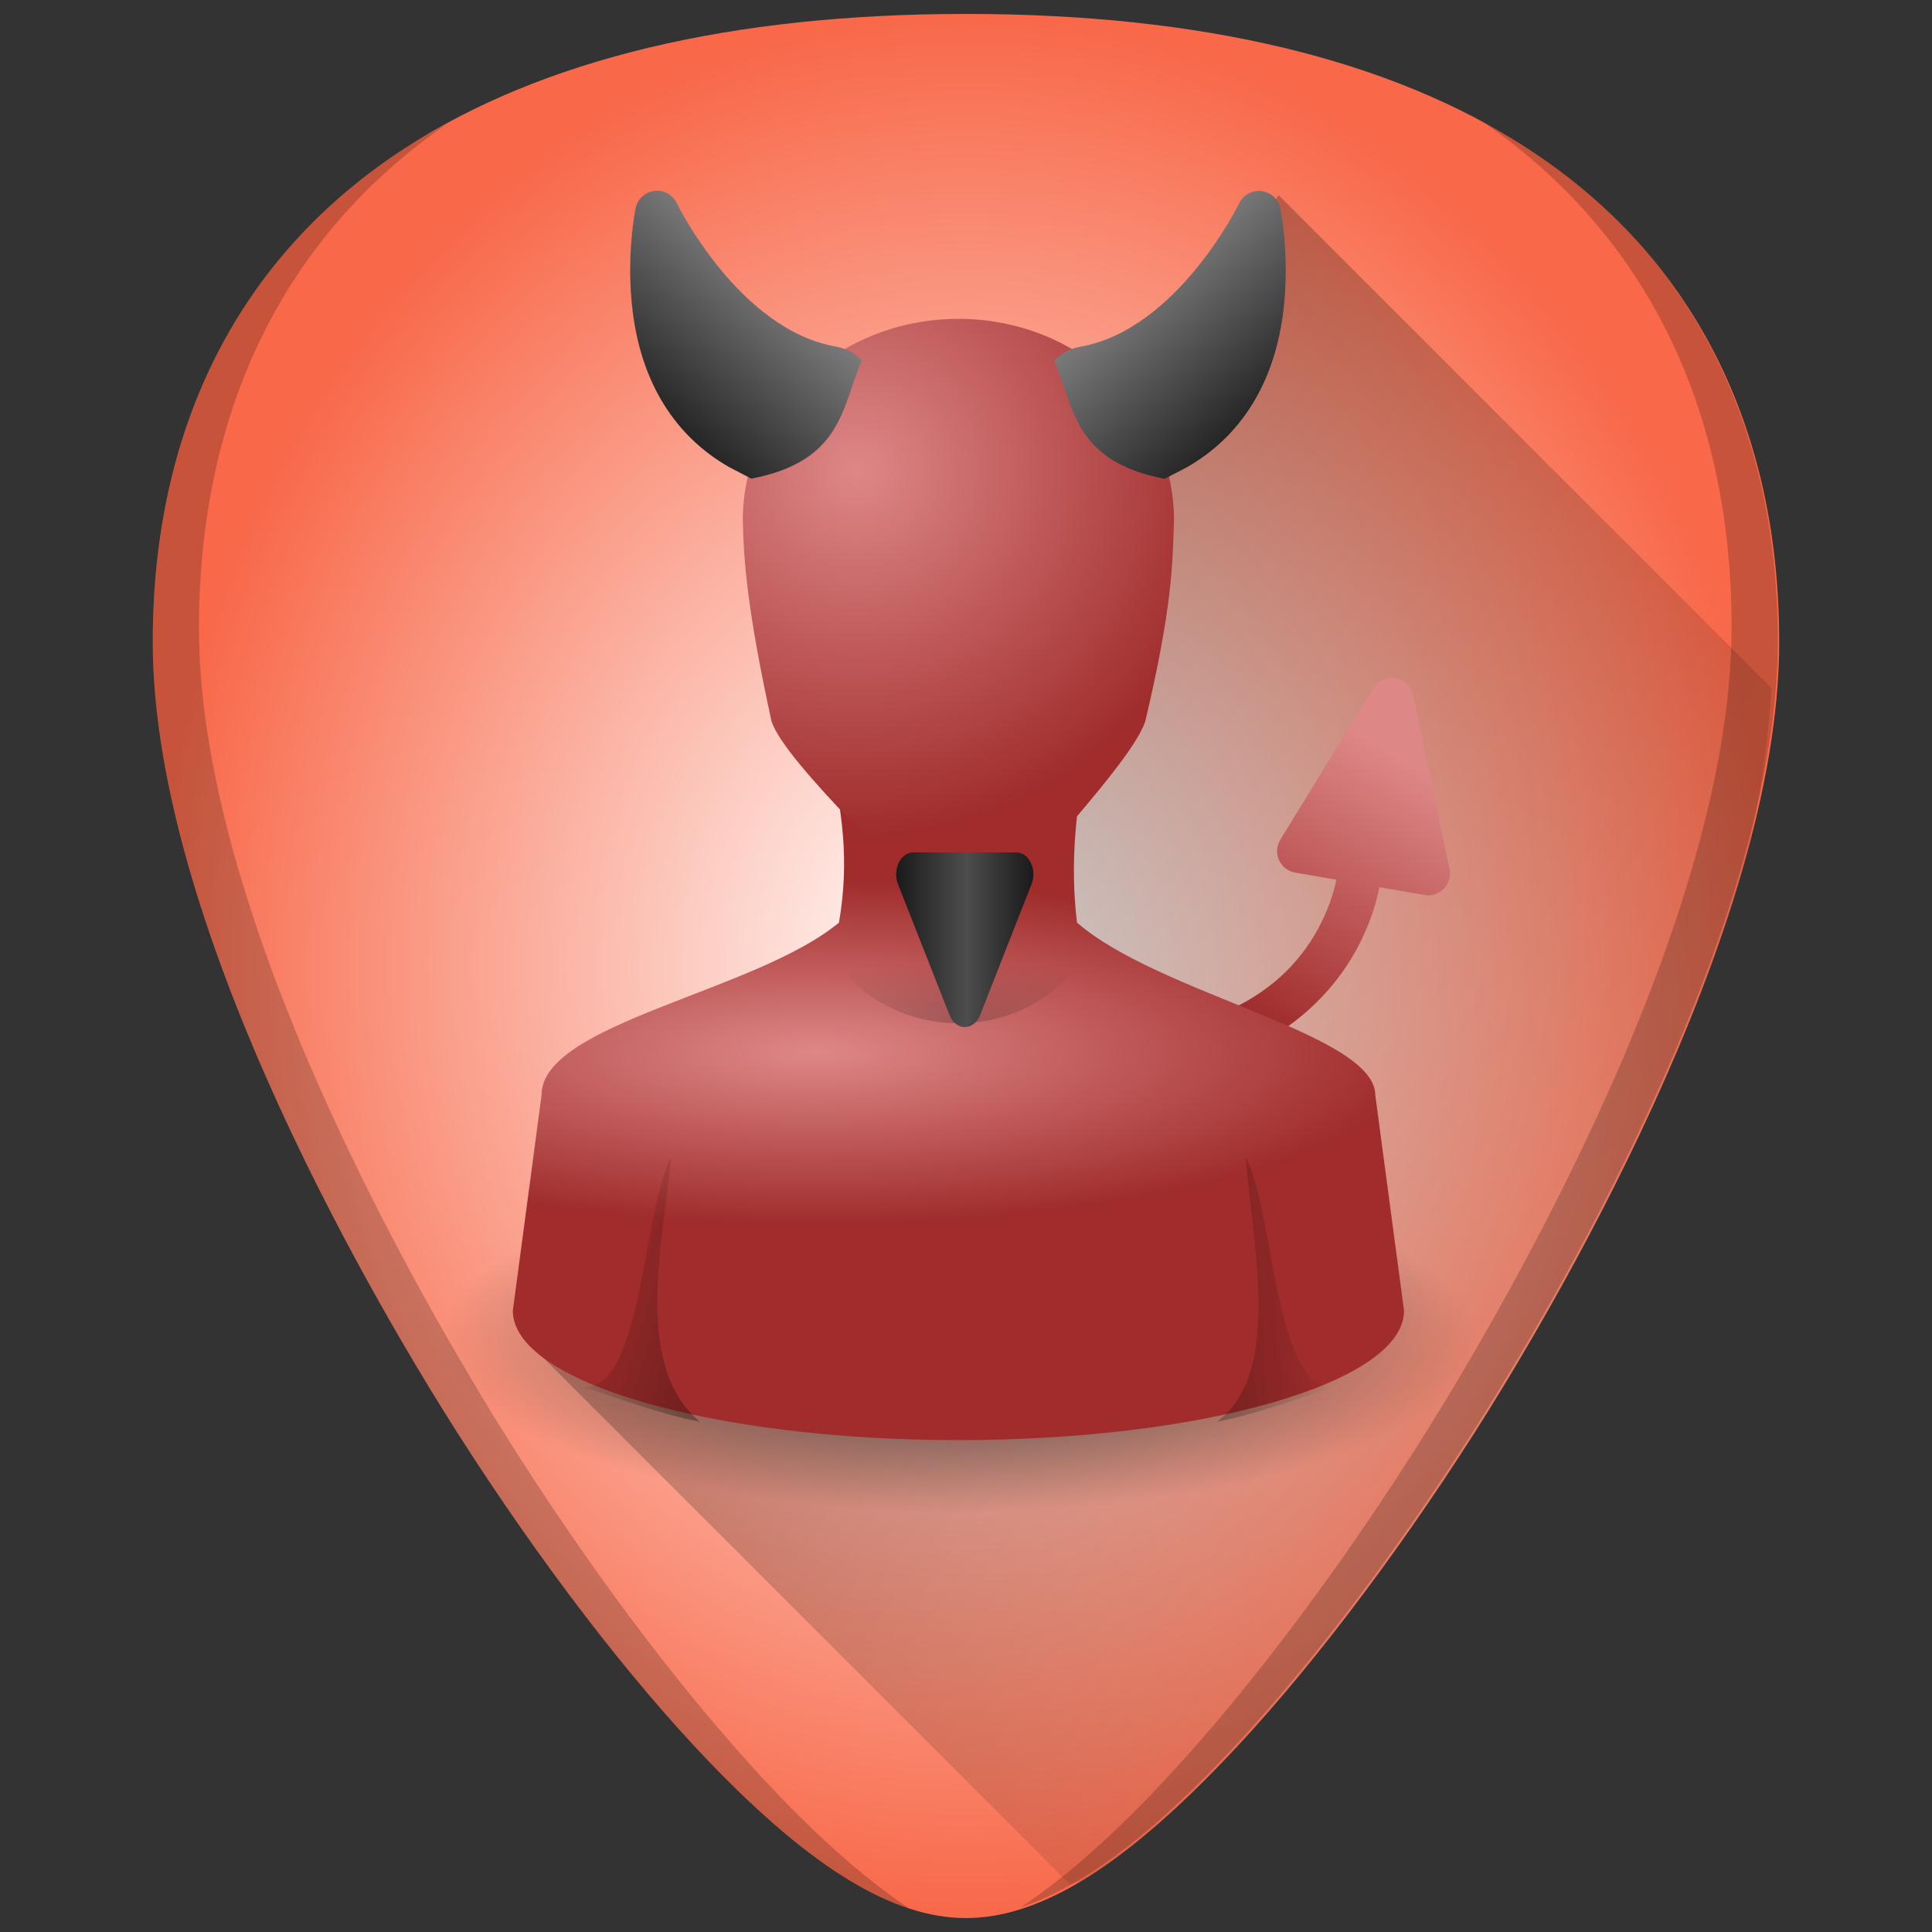 <?xml version="1.0" encoding="UTF-8" standalone="no"?>
<!-- Generator: Adobe Illustrator 19.0.0, SVG Export Plug-In . SVG Version: 6.00 Build 0)  -->

<svg
   xmlns:dc="http://purl.org/dc/elements/1.1/"
   xmlns:cc="http://creativecommons.org/ns#"
   xmlns:rdf="http://www.w3.org/1999/02/22-rdf-syntax-ns#"
   xmlns:svg="http://www.w3.org/2000/svg"
   xmlns="http://www.w3.org/2000/svg"
   xmlns:xlink="http://www.w3.org/1999/xlink"
   xmlns:sodipodi="http://sodipodi.sourceforge.net/DTD/sodipodi-0.dtd"
   xmlns:inkscape="http://www.inkscape.org/namespaces/inkscape"
   version="1.1"
   id="Capa_1"
   x="0px"
   y="0px"
   viewBox="0 0 48 48"
   xml:space="preserve"
   sodipodi:docname="user-info.svg"
   width="48"
   height="48"
   inkscape:version="0.92.3 (2405546, 2018-03-11)"><rect x="0" y="0" width="48" height="48" fill="#333333" stroke="none"/><defs
   id="defs39"><linearGradient
     inkscape:collect="always"
     id="linearGradient892"><stop
       style="stop-color:#ffffff;stop-opacity:1"
       offset="0"
       id="stop888" /><stop
       style="stop-color:#f86849;stop-opacity:1"
       offset="1"
       id="stop890" /></linearGradient><linearGradient
     id="linearGradient1103"><stop
       offset="0"
       id="stop1099"
       style="stop-color:#000000;stop-opacity:1" /><stop
       offset="1"
       style="stop-opacity:1;stop-color:#b3b3b3"
       id="stop1101" /></linearGradient><linearGradient
     id="linearGradient1089"><stop
       offset="0"
       style="stop-color:#de8787;stop-opacity:1"
       id="stop1085" /><stop
       offset="1"
       style="stop-color:#a02c2c;stop-opacity:1"
       id="stop1087" /></linearGradient><linearGradient
     id="linearGradient1030"><stop
       offset="0"
       id="stop1026" /><stop
       offset="1"
       style="stop-opacity:0"
       id="stop1028" /></linearGradient><linearGradient
     id="linearGradient969"><stop
       offset="0"
       id="stop965"
       style="stop-color:#1a1a1a;stop-opacity:1" /><stop
       id="stop971"
       offset="0.51"
       style="stop-color:#4d4d4d;stop-opacity:1" /><stop
       offset="1"
       style="stop-opacity:1;stop-color:#1a1a1a"
       id="stop967" /></linearGradient><linearGradient
     id="linearGradient2898"
     x1="30"
     x2="30"
     y1="3.041"
     y2="27.957"
     gradientUnits="userSpaceOnUse"
     xlink:href="#linearGradient3341"
     gradientTransform="matrix(0.707,0,0,0.707,-57.424,5.019)" /><linearGradient
     id="linearGradient3341"><stop
       id="stop3343"
       style="stop-color:#fff"
       offset="0" /><stop
       id="stop3345"
       style="stop-color:#fff;stop-opacity:0"
       offset="1" /></linearGradient><radialGradient
     id="radialGradient2896"
     cx="30"
     cy="33.188"
     r="4.688"
     gradientTransform="matrix(1.528,-7.0647e-7,2.1309e-7,0.461,-21.839,14.149)"
     gradientUnits="userSpaceOnUse"
     xlink:href="#linearGradient5060" /><linearGradient
     id="linearGradient5060"><stop
       id="stop5062"
       offset="0" /><stop
       id="stop5064"
       style="stop-opacity:0"
       offset="1" /></linearGradient><linearGradient
     id="linearGradient2894"
     x1="38"
     x2="43"
     y1="39"
     y2="38.6"
     gradientUnits="userSpaceOnUse"
     xlink:href="#linearGradient5060"
     gradientTransform="translate(-6,-0.556)" /><linearGradient
     id="linearGradient2892"
     x1="22"
     x2="17"
     y1="39"
     y2="37.438"
     gradientUnits="userSpaceOnUse"
     xlink:href="#linearGradient5060"
     gradientTransform="translate(-6,-0.556)" /><radialGradient
     id="radialGradient2888"
     cx="26.376"
     cy="12.313"
     r="8"
     gradientTransform="matrix(1.64,-0.133,0.128,1.585,-24.396,-5.784)"
     gradientUnits="userSpaceOnUse"
     xlink:href="#linearGradient6954" /><linearGradient
     id="linearGradient6954"><stop
       id="stop6960"
       style="stop-color:#f5f5f5"
       offset="0" /><stop
       id="stop6962"
       style="stop-color:#d2d2d2"
       offset="1" /></linearGradient><linearGradient
     id="linearGradient2890"
     x1="30"
     x2="30"
     y1="5"
     y2="44.679"
     gradientUnits="userSpaceOnUse"
     xlink:href="#linearGradient3785"
     gradientTransform="matrix(0.704,0,0,0.704,-57.329,5.055)" /><linearGradient
     id="linearGradient3785"><stop
       id="stop3787"
       style="stop-color:#bdbdbd"
       offset="0" /><stop
       id="stop3789"
       style="stop-color:#8c8c8c"
       offset="1" /></linearGradient><linearGradient
     id="linearGradient2886"
     x1="24.787"
     x2="24.875"
     y1="53.869"
     y2="83.5"
     gradientUnits="userSpaceOnUse"
     xlink:href="#linearGradient3341"
     gradientTransform="matrix(0.704,0,0,0.704,-14.423,-22.766)" /><radialGradient
     id="radialGradient2882"
     cx="25"
     cy="28.66"
     r="16"
     gradientTransform="matrix(1.312,0,0,0.373,-13.812,19.746)"
     gradientUnits="userSpaceOnUse"
     xlink:href="#linearGradient6954" /><linearGradient
     id="linearGradient2884"
     x1="30"
     x2="30"
     y1="25.085"
     y2="45"
     gradientUnits="userSpaceOnUse"
     xlink:href="#linearGradient3785"
     gradientTransform="matrix(0.704,0,0,0.704,-57.329,5.055)" /><radialGradient
     id="radialGradient2876"
     cx="32"
     cy="41.5"
     r="21"
     gradientTransform="matrix(0.612,0,0,0.204,4.22,24.81)"
     gradientUnits="userSpaceOnUse"
     xlink:href="#linearGradient5060" /><radialGradient
     id="radialGradient2878"
     cx="25"
     cy="28.66"
     r="16"
     gradientTransform="matrix(0.937,0,0,0.267,-3.197,18.495)"
     gradientUnits="userSpaceOnUse"
     xlink:href="#linearGradient1089" /><linearGradient
     id="linearGradient2880"
     x1="30"
     x2="30"
     y1="25.085"
     y2="45"
     gradientUnits="userSpaceOnUse"
     xlink:href="#linearGradient3785"
     gradientTransform="matrix(0.714,0,0,0.714,2.572,5.429)" /><linearGradient
     id="linearGradient2882"
     x1="24.787"
     x2="24.875"
     y1="53.869"
     y2="83.5"
     gradientUnits="userSpaceOnUse"
     xlink:href="#linearGradient3341"
     gradientTransform="matrix(0.714,0,0,0.714,5.518,-42.786)" /><radialGradient
     id="radialGradient2884"
     cx="26.376"
     cy="12.313"
     r="8"
     gradientTransform="matrix(1.172,-0.095,0.092,1.132,-10.757,0.259)"
     gradientUnits="userSpaceOnUse"
     xlink:href="#linearGradient1089" /><linearGradient
     id="linearGradient2887"
     x1="30"
     x2="30"
     y1="5"
     y2="44.679"
     gradientUnits="userSpaceOnUse"
     xlink:href="#linearGradient3785"
     gradientTransform="matrix(0.714,0,0,0.714,2.572,5.429)" /><linearGradient
     id="linearGradient2889"
     x1="22"
     x2="17"
     y1="39"
     y2="37.438"
     gradientUnits="userSpaceOnUse"
     xlink:href="#linearGradient5060"
     gradientTransform="matrix(0.714,0,0,0.714,2.383,4.464)" /><linearGradient
     id="linearGradient2891"
     x1="38"
     x2="43"
     y1="39"
     y2="38.6"
     gradientUnits="userSpaceOnUse"
     xlink:href="#linearGradient5060"
     gradientTransform="matrix(0.714,0,0,0.714,2.383,4.464)" /><radialGradient
     id="radialGradient2893"
     cx="30"
     cy="33.188"
     r="4.688"
     gradientTransform="matrix(1.091,-5.0462142e-7,1.5220714e-7,0.329,-8.93,14.497)"
     gradientUnits="userSpaceOnUse"
     xlink:href="#linearGradient5060" /><linearGradient
     id="linearGradient2895"
     x1="30"
     x2="30"
     y1="3.041"
     y2="27.957"
     gradientUnits="userSpaceOnUse"
     xlink:href="#linearGradient3341"
     gradientTransform="matrix(0.717,0,0,0.717,2.475,5.392)" /><linearGradient
     inkscape:collect="always"
     xlink:href="#linearGradient1089"
     id="linearGradient1010"
     x1="35.266"
     y1="20.453"
     x2="31.461"
     y2="26.759"
     gradientUnits="userSpaceOnUse"
     gradientTransform="translate(-0.188,-1.435)" /><linearGradient
     inkscape:collect="always"
     xlink:href="#linearGradient1030"
     id="linearGradient1050"
     gradientUnits="userSpaceOnUse"
     x1="15.289"
     y1="16.594"
     x2="47.332"
     y2="38.955" /><radialGradient
     id="radialGradient2884-2"
     cx="26.376"
     cy="12.313"
     r="8"
     gradientTransform="matrix(1.172,-0.095,0.092,1.132,-50.757,0.259)"
     gradientUnits="userSpaceOnUse"
     xlink:href="#linearGradient6954" /><linearGradient
     inkscape:collect="always"
     xlink:href="#linearGradient1103"
     id="linearGradient1097"
     x1="32.402"
     y1="11.709"
     x2="26.296"
     y2="4.932"
     gradientUnits="userSpaceOnUse" /><linearGradient
     inkscape:collect="always"
     xlink:href="#linearGradient969"
     id="linearGradient1111"
     x1="22.265"
     y1="23.347"
     x2="25.675"
     y2="23.347"
     gradientUnits="userSpaceOnUse" /><linearGradient
     inkscape:collect="always"
     xlink:href="#linearGradient1103"
     id="linearGradient1097-3"
     x1="32.402"
     y1="11.709"
     x2="26.296"
     y2="4.932"
     gradientUnits="userSpaceOnUse"
     gradientTransform="matrix(-1,0,0,1,47.601,-0.005)" /><radialGradient
     inkscape:collect="always"
     xlink:href="#linearGradient892"
     id="radialGradient894"
     cx="24"
     cy="24"
     fx="24"
     fy="24"
     r="20.204"
     gradientTransform="matrix(1,0,0,1.171,0,-4.098)"
     gradientUnits="userSpaceOnUse" /></defs><sodipodi:namedview
   pagecolor="#ffffff"
   bordercolor="#666666"
   borderopacity="1"
   objecttolerance="10"
   gridtolerance="10"
   guidetolerance="10"
   inkscape:pageopacity="0"
   inkscape:pageshadow="2"
   inkscape:window-width="1366"
   inkscape:window-height="719"
   id="namedview37"
   showgrid="false"
   showguides="true"
   inkscape:guide-bbox="true"
   inkscape:zoom="3.7565048"
   inkscape:cx="24"
   inkscape:cy="24"
   inkscape:window-x="0"
   inkscape:window-y="25"
   inkscape:window-maximized="1"
   inkscape:current-layer="Capa_1"
   inkscape:snap-smooth-nodes="true" />


<g
   id="g6"
   transform="translate(0,-464)">
</g>
<g
   id="g8"
   transform="translate(0,-464)">
</g>
<g
   id="g10"
   transform="translate(0,-464)">
</g>
<g
   id="g12"
   transform="translate(0,-464)">
</g>
<g
   id="g14"
   transform="translate(0,-464)">
</g>
<g
   id="g16"
   transform="translate(0,-464)">
</g>
<g
   id="g18"
   transform="translate(0,-464)">
</g>
<g
   id="g20"
   transform="translate(0,-464)">
</g>
<g
   id="g22"
   transform="translate(0,-464)">
</g>
<g
   id="g24"
   transform="translate(0,-464)">
</g>
<g
   id="g26"
   transform="translate(0,-464)">
</g>
<g
   id="g28"
   transform="translate(0,-464)">
</g>
<g
   id="g30"
   transform="translate(0,-464)">
</g>
<g
   id="g32"
   transform="translate(0,-464)">
</g>
<g
   id="g34"
   transform="translate(0,-464)">
</g>
<g
   id="g925"><g
     id="g914"><path
       style="fill:url(#radialGradient894);fill-opacity:1;stroke-width:0.092"
       d="m 24.001,0.346 c -5.833,0 -10.522,1.12 -13.936,3.332 -4.101,2.657 -6.27,6.902 -6.27,12.271 0,7.227 5.806,16.885 7.586,19.674 2.032,3.183 4.25,6.08 6.246,8.156 2.542,2.644 4.568,3.875 6.373,3.875 1.805,0 3.829,-1.231 6.371,-3.875 1.996,-2.076 4.214,-4.973 6.246,-8.156 C 38.398,32.835 44.204,23.176 44.204,15.949 44.204,10.579 42.038,6.335 37.937,3.678 34.523,1.466 29.834,0.346 24.001,0.346 Z"
       id="path867"
       inkscape:connector-curvature="0" /><path
       style="opacity:0.3;fill:url(#linearGradient1050);fill-opacity:1;stroke:none;stroke-width:1px;stroke-linecap:butt;stroke-linejoin:miter;stroke-opacity:1"
       d="m 26.582,46.816 c 0.116,-0.064 0.21,-0.035 0.328,-0.107 1.049,-0.638 2.19,-1.607 3.461,-2.93 1.996,-2.076 4.214,-4.973 6.246,-8.156 0.89,-1.394 2.787,-4.505 4.461,-8.172 0.837,-1.833 1.619,-3.806 2.191,-5.771 0.457,-1.571 0.635,-3.093 0.746,-4.582 L 31.766,4.848 24.564,16.188 25.789,28.988 13.271,33.506 Z"
       id="path1016"
       inkscape:connector-curvature="0" /><path
       style="fill:url(#linearGradient1010);fill-opacity:1;stroke-width:0.092"
       d="m 30.607,25.063 1.219,0.555 c 1.072,-0.707 1.683,-1.604 2.012,-2.295 0.255,-0.534 0.368,-0.962 0.432,-1.281 l 1.119,0.193 c 0.033,0.006 0.064,0.01 0.094,0.01 h 0.004 c 0.297,-0.004 0.539,-0.245 0.539,-0.543 -10e-5,-0.048 -0.006,-0.096 -0.02,-0.141 L 35.109,17.272 c -0.045,-0.218 -0.221,-0.386 -0.438,-0.424 -0.219,-0.039 -0.44,0.062 -0.557,0.252 l -2.303,3.76 c -0.095,0.154 -0.109,0.344 -0.035,0.508 0.074,0.163 0.225,0.28 0.402,0.311 l 1.023,0.178 c -0.053,0.255 -0.148,0.602 -0.361,1.039 -0.472,0.965 -1.226,1.691 -2.234,2.168 z"
       id="path976"
       inkscape:connector-curvature="0" /><path
       style="opacity:0.7;fill:url(#radialGradient2876);stroke-width:0.591"
       d="m 36.669,33.279 a 12.857,4.286 0 1 1 -25.714,0 12.857,4.286 0 1 1 25.714,0 z"
       id="path3823"
       inkscape:connector-curvature="0" /><path
       style="fill:url(#radialGradient2878);fill-opacity:1;stroke:none;stroke-width:0.714"
       d="m 20.598,18.636 c 0.329,1.555 0.512,2.731 0.246,4.286 -2.079,1.725 -7.396,2.5 -7.389,4.286 l -0.714,5.357 c 0,1.775 4.957,3.214 11.071,3.214 6.115,0 11.071,-1.439 11.071,-3.214 l -0.714,-5.357 c -0.009,-1.528 -5.357,-2.5 -7.411,-4.286 -0.175,-1.443 -0.036,-2.843 0.268,-4.286 h -6.429 z"
       id="path3766"
       inkscape:connector-curvature="0" /><path
       style="fill:url(#radialGradient2884);stroke:none;stroke-width:0.714;stroke-opacity:1"
       d="m 23.812,7.922 c -2.959,0 -5.357,2.239 -5.357,5 0.023,1.022 0.11,2.236 0.714,5 0.357,1.071 3.543,3.929 3.571,4.286 0.693,0.357 1.786,0.357 2.5,0 0,-0.357 2.857,-3.214 3.214,-4.286 0.68,-2.873 0.678,-3.929 0.714,-5 0,-2.761 -2.398,-5 -5.357,-5 z"
       id="path3764"
       inkscape:connector-curvature="0" /><path
       style="fill:url(#linearGradient1097);fill-opacity:1;stroke-width:0.092"
       d="m 26.191,8.963 c 0.25,0.572 0.368,1.196 0.707,1.732 0.17,0.268 0.396,0.515 0.721,0.721 0.325,0.206 0.748,0.372 1.316,0.48 l 0.553,-0.287 c 1.328,-0.76 2.174,-2.073 2.395,-3.873 0.168,-1.366 -0.064,-2.512 -0.076,-2.561 -0.048,-0.227 -0.233,-0.4 -0.467,-0.428 -0.23,-0.027 -0.452,0.093 -0.553,0.303 -0.013,0.031 -1.541,3.144 -3.955,3.566 -0.269,0.047 -0.478,0.177 -0.641,0.346 z"
       id="path865"
       inkscape:connector-curvature="0" /><path
       style="opacity:0.3;fill:url(#linearGradient2889);stroke-width:0.714"
       d="m 17.383,35.321 c -1.687,-1.416 -0.883,-4.559 -0.714,-6.571 -0.714,1.429 -0.714,5.714 -2.143,5.714 0.973,0.328 1.964,0.69 2.857,0.857 z"
       id="path3848"
       inkscape:connector-curvature="0" /><path
       style="opacity:0.3;fill:url(#linearGradient2891);stroke-width:0.714"
       d="m 30.24,35.321 c 1.679,-1.246 0.826,-4.633 0.714,-6.571 0.714,1.429 0.714,5.714 2.143,5.714 -0.973,0.328 -1.964,0.69 -2.857,0.857 z"
       id="path3850"
       inkscape:connector-curvature="0" /><path
       style="opacity:0.2;fill:url(#radialGradient2893);stroke-width:0.714"
       d="m 20.463,23.279 c 0.49,1.246 1.799,2.143 3.348,2.143 1.549,0 2.858,-0.897 3.348,-2.143 z"
       id="path3833"
       inkscape:connector-curvature="0" /><path
       style="fill:url(#linearGradient1111);fill-opacity:1;stroke:none;stroke-width:0.092"
       d="m 22.692,21.177 c -0.149,0 -0.285,0.097 -0.363,0.258 -0.077,0.159 -0.084,0.36 -0.02,0.527 l 1.281,3.256 c 0.071,0.184 0.218,0.299 0.379,0.299 0.163,-1e-6 0.31,-0.114 0.383,-0.299 l 1.277,-3.256 c 0.067,-0.167 0.06,-0.368 -0.018,-0.527 -0.078,-0.161 -0.215,-0.258 -0.361,-0.258 z"
       id="path2"
       inkscape:connector-curvature="0" /><path
       style="fill:url(#linearGradient1097-3);fill-opacity:1;stroke-width:0.092"
       d="m 21.41,8.958 c -0.25,0.572 -0.368,1.196 -0.707,1.732 -0.17,0.268 -0.396,0.515 -0.721,0.721 -0.325,0.206 -0.748,0.372 -1.316,0.48 L 18.113,11.604 c -1.328,-0.76 -2.174,-2.073 -2.395,-3.873 -0.168,-1.366 0.064,-2.512 0.076,-2.561 0.048,-0.227 0.233,-0.4 0.467,-0.428 0.23,-0.027 0.452,0.093 0.553,0.303 0.013,0.031 1.541,3.144 3.955,3.566 0.269,0.047 0.478,0.177 0.641,0.346 z"
       id="path865-6"
       inkscape:connector-curvature="0" /><path
       id="path831-3"
       d="m 36.851,3.033 c 4.035,2.782 6.17,7.106 6.17,12.539 0,7.532 -6.051,17.6 -7.906,20.506 -2.118,3.318 -4.429,6.336 -6.51,8.5 -1.177,1.224 -2.243,2.141 -3.234,2.801 1.448,-0.472 3.062,-1.657 4.965,-3.637 1.996,-2.076 4.214,-4.973 6.246,-8.156 1.78,-2.788 7.586,-12.447 7.586,-19.674 0,-5.37 -2.168,-9.614 -6.27,-12.271 C 37.564,3.425 37.208,3.228 36.851,3.033 Z M 11.112,3.07 C 10.755,3.265 10.399,3.462 10.065,3.678 5.964,6.335 3.796,10.579 3.796,15.949 c 0,7.227 5.806,16.885 7.586,19.674 2.032,3.183 4.25,6.08 6.246,8.156 1.903,1.98 3.517,3.165 4.965,3.637 -0.991,-0.66 -2.057,-1.577 -3.234,-2.801 -2.08,-2.164 -4.392,-5.182 -6.51,-8.5 -1.855,-2.906 -7.906,-12.974 -7.906,-20.506 0,-5.434 2.135,-9.757 6.17,-12.539 z"
       style="opacity:0.2;fill:#000000;stroke-width:0.092"
       inkscape:connector-curvature="0" /></g></g></svg>